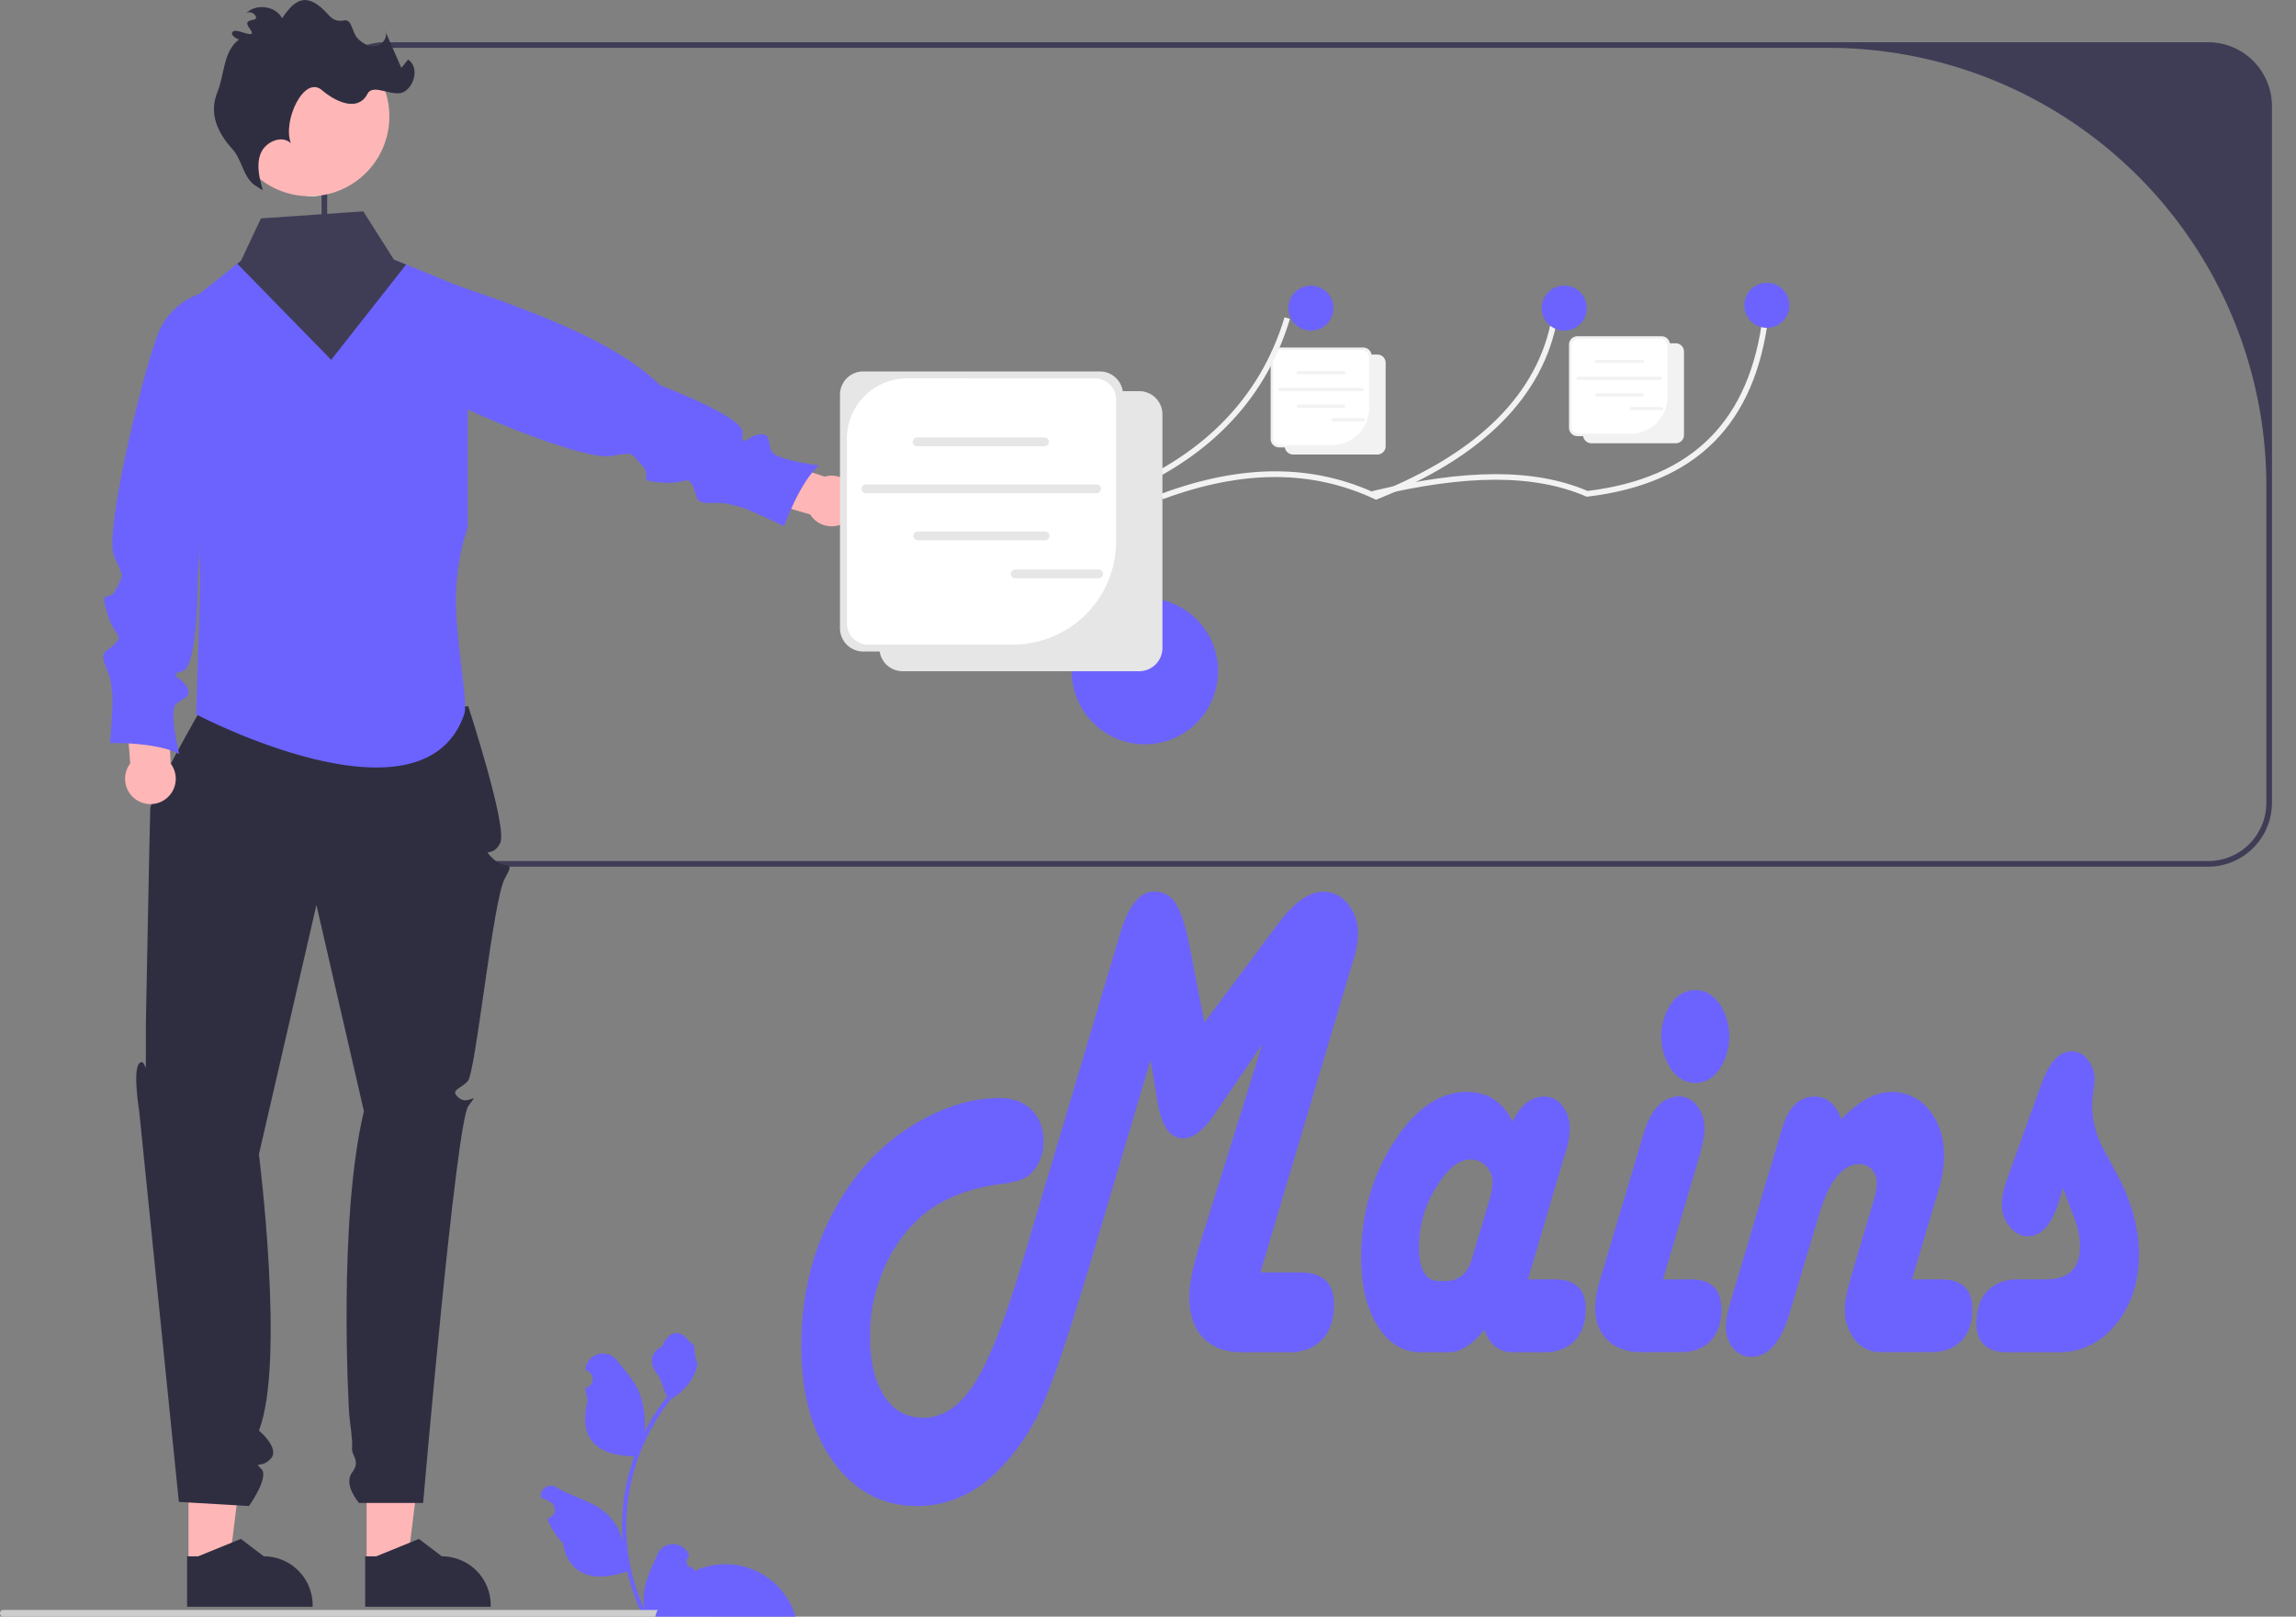 <svg id="Layer_1" data-name="Layer 1" xmlns="http://www.w3.org/2000/svg" viewBox="0 0 815.79 574.51"><rect x="0" y="0" width="815.79" height="574.51" fill="#808080" stroke="none"/><defs><style>.cls-1{fill:#6c63ff;}.cls-2{fill:#3f3d56;}.cls-3{fill:#ffb6b6;}.cls-4{fill:#2f2e41;}.cls-5{fill:#f2f2f2;}.cls-6{fill:#fff;}.cls-7{fill:#e6e6e6;}.cls-8{fill:#ccc;}</style></defs><title>Artboard 1</title><circle class="cls-1" cx="406.79" cy="238.5" r="26"/><path class="cls-2" d="M114.25,37.72V285.34A22.72,22.72,0,0,0,136.94,308H784.56a22.73,22.73,0,0,0,22.69-22.69V37.72A22.72,22.72,0,0,0,784.56,15H136.94A22.7,22.7,0,0,0,114.25,37.72Zm2,0A20.69,20.69,0,0,1,136.94,17H649.57A155.67,155.67,0,0,1,805.25,172.7V285.34A20.69,20.69,0,0,1,784.56,306H136.94a20.69,20.69,0,0,1-20.69-20.69h0Z"/><path class="cls-1" d="M447.84,452.18h14.07q12.09,0,12.08,11.28,0,8.07-4.21,12.58t-11.86,4.52H441.4q-9,0-13.94-5.17t-4.91-14.78q0-6.18,3.65-18.05l22.33-71.49-16.77,24.58q-6,8.91-11.39,8.91-7,0-9.12-13.18l-2.43-14.73-21.21,71.49q-11,36.81-16.69,50.05a79.14,79.14,0,0,1-14.86,23q-13.2,14-30.33,14-18.24,0-29.63-15.73t-11.39-41q0-33.14,17.91-58.31a75.53,75.53,0,0,1,24.07-21.67q14.43-8.25,28.42-8.25,7.13,0,11.38,4.16t4.26,11a15.91,15.91,0,0,1-4.52,11.76q-2.61,2.61-10.08,3.56-17.29,2.13-27.9,10.8a50.76,50.76,0,0,0-13.95,18.88,59.46,59.46,0,0,0-5.17,24.35q0,13.53,5,21.31T328,503.83q10.51,0,18.3-12.29t17.07-43.4l34.51-116q4.51-15.31,12.16-15.31a8.76,8.76,0,0,1,7.69,4.27q2.82,4.28,4.91,15l5.3,27.31,26.08-35q8.6-11.51,16.07-11.51a11.05,11.05,0,0,1,8.82,4.33,15.86,15.86,0,0,1,3.61,10.51,29.81,29.81,0,0,1-1.39,8.55l-2,6.65Z"/><path class="cls-1" d="M542.91,454.67h9.56q10.95,0,10.95,10.45,0,7.25-3.91,11.34t-10.78,4.1H537.61q-7.47,0-10.17-8-6.51,8-12.6,8h-9.91q-9.56,0-15.42-9.33t-5.87-24.4q0-22.8,11.52-40.79t26-18q11.12,0,16.25,10.57,4.34-8.91,11.38-8.9a7.77,7.77,0,0,1,6.39,3.32,13,13,0,0,1,2.56,8.19,28.29,28.29,0,0,1-1.39,8l-1,3.21Zm-31.55.59h2.18q7.13,0,9.47-7.95l6.08-20.55a24.31,24.31,0,0,0,1.22-6.76,7.8,7.8,0,0,0-2.3-5.59,7.44,7.44,0,0,0-5.52-2.37q-6.35,0-12.34,10.09a40.38,40.38,0,0,0-6,20.9Q504.15,455.27,511.36,455.26Z"/><path class="cls-1" d="M590.88,454.67h9.82q10.95,0,10.95,10.57,0,7.25-3.86,11.28t-10.82,4H583.15q-7.65,0-12-4.28t-4.39-11.64a36,36,0,0,1,1.83-10l14.34-48.21,1-3.33q4-13.41,12.87-13.41A7.85,7.85,0,0,1,603,393a12.42,12.42,0,0,1,2.65,8q0,3.79-2.35,11.63Zm11.47-102.83q5,0,8.57,4.8a21.25,21.25,0,0,1,0,23.4q-3.52,4.8-8.57,4.81T593.8,380a21.15,21.15,0,0,1,0-23.4Q597.31,351.84,602.35,351.84Z"/><path class="cls-1" d="M679.35,454.67h10.43q11,0,11,10.57,0,7.25-3.91,11.28t-10.78,4H668a11.09,11.09,0,0,1-8.91-4.4,16.84,16.84,0,0,1-3.61-11q0-4,2.44-12.11l7.65-25.89a27.28,27.28,0,0,0,1.3-6.53,6.77,6.77,0,0,0-1.7-4.87,5.81,5.81,0,0,0-4.56-2q-9,0-14.42,18.41L635.9,466.54q-4.6,15.68-13.73,15.68a8,8,0,0,1-6.34-3.09,11.37,11.37,0,0,1-2.61-7.6,28.23,28.23,0,0,1,1.39-7.95l.95-3.21,17.56-59.14q3.39-11.5,11.56-11.51,6.69,0,9.56,8.07,9.3-9.74,17.73-9.74a16.73,16.73,0,0,1,13.47,6.42q5.29,6.4,5.3,16.26a43.16,43.16,0,0,1-1.91,12Z"/><path class="cls-1" d="M733,422.13l-1.65,5.47q-3.83,11.75-10.86,11.75c-2.38,0-4.5-1.13-6.39-3.38a11.81,11.81,0,0,1-2.82-7.78q0-4.15,2.52-11l11.56-32.07q4.26-11.5,10.6-11.51a7.27,7.27,0,0,1,5.82,3,11.15,11.15,0,0,1,2.44,7.19,42.48,42.48,0,0,1-.53,4.63,35.66,35.66,0,0,0-.34,4.63,33.06,33.06,0,0,0,4.08,15.32l5,9.38q7.56,14.37,7.56,27.79,0,15-8.17,25t-20.34,10H713.25q-11,0-11-10.45,0-7.25,3.91-11.34t10.78-4.1H727q12.07,0,12.08-12a29.86,29.86,0,0,0-2.26-10.33Z"/><polygon class="cls-3" points="130.26 555.88 144.77 555.88 151.67 499.92 130.26 499.93 130.26 555.88"/><path class="cls-4" d="M129.75,571h44.61v-.56A17.37,17.37,0,0,0,157,553.08h0l-8.15-6.18-15.21,6.19h-3.89Z"/><polygon class="cls-3" points="66.98 555.88 81.49 555.88 88.39 499.92 66.98 499.93 66.98 555.88"/><path class="cls-4" d="M66.47,571h44.61v-.56a17.38,17.38,0,0,0-17.36-17.37h0l-8.14-6.18-15.21,6.19H66.47Z"/><path class="cls-4" d="M166.38,251s14,42.87,11.38,48.51-7,1.25-2.57,5.65,8.23-.28,4.11,7.18S169,381.25,166.21,384.22s-6.52,3.06-3.17,5.95,7.75-3,3.36,2.89-16.06,141.06-16.06,141.06H127.55s-5.67-6.54-2.46-10.8-.28-5.9,0-8.74-.79-9-1-11.77-4-69.41,5.21-107.9l-16.87-73.28L92,410.2s9.4,74.29,0,98.17c0,0,7.58,6.31,4.22,10s-6.29.72-3.36,3.65-4.4,13.19-4.4,13.19l-24.91-1.47L49.46,394.91s-2.38-14.47,0-17,2.37,6.31,2.37-2.49V363.75s1.38-72.09,1.56-76.34,17.77-35,17.77-35Z"/><path class="cls-1" d="M166.17,102.93v84.53A81.36,81.36,0,0,0,162,212.84c.09,14.37,3.25,30.93,3.24,38.17a9.14,9.14,0,0,1-.31,2.85c-14,40.55-88,3.7-94.75.25l-.49-.25,1.46-45.42-.25-13.06-1.73-89.59,1.55-1.24L84.3,93.72l1.33-1.06,4.08,6,36.37-2.5L140,92.27,144.29,94,163.81,102Z"/><path class="cls-3" d="M292.93,169.36l-25.49-8.43-6.84,13.89,27.26,8a9,9,0,1,0,5.07-13.41Z"/><path class="cls-1" d="M141.48,94.71l-.1.42c-2,8-4.54,30.73.91,36.87,7,7.9,63.52,32,74.75,30.06,8.71-1.53,6.91-1,11.08,3.32s-2.75,5.35,6.55,6.1,9.48-2.8,11.47,1.15.22,6.33,6.54,6.11,7.91,1,10.09,1.35S278.61,187,278.61,187s5.48-15.64,12.38-21.59c0,0-15.83-1.92-17-5.28s-.22-6.33-4.37-5.72-6.31,5.16-5.74-.57-29.31-16.9-29.31-16.9C216.51,119.13,179.45,106.79,141.48,94.71Z"/><path class="cls-3" d="M60.62,271.25l-1.16-26.82L44.05,243l2.23,28.32a9,9,0,1,0,14.34,0Z"/><path class="cls-1" d="M76.73,103.18l-.43,0a24.9,24.9,0,0,0-19.13,13.16c-4.9,9.34-20.43,72.63-16.63,81.31,3.55,8.1,3.4,6.11.82,11.54s-6-.67-3.38,8.29,6,7.87,3,11.13-5.84,2.45-3.39,8.28,1.91,7.74,2.32,9.91-.81,17.25-.81,17.25,16.57-.42,24.58,3.92c0,0-3.81-15.48-1.1-17.79s5.84-2.45,3.8-6.11-7.06-4.07-1.5-5.57,5.41-33.4,5.41-33.4Z"/><path class="cls-3" d="M116.44,69c-.65.15-1.3.28-2,.38a26.85,26.85,0,0,1-6,.31,28.37,28.37,0,1,1,29-35.44c.06.23.12.45.17.68A28.37,28.37,0,0,1,116.44,69Z"/><path class="cls-4" d="M90.26,65.65c-3.94-3.09-4.33-9-7.69-12.68-5.63-6.2-8.28-12.88-5.33-20.23,2.61-6.5,2.05-14.49,7.67-18.68-2.76-1-3.41-3.07-1-3.11,1.64,0,7.76,3.11,4.81-.79s2.63-2.37,2.27-4S88.28,3.7,87.24,5c3.33-3.9,10.6-3.07,13,1.49,3.32-5,6.84-8.4,11.92-5.24s4.92,6.93,10.28,6c2.52-.44,2.76,4.33,4.48,6.22s4.24,3.35,6.76,2.88,4.43-3.61,3-5.74l5.93,13.51L145,21.17c3.8,2.47,2.55,8.92-1.27,11.36s-11.1-3.19-13.17.83c-3.27,6.35-10.93,3.14-16.2-1.34-6.38-5.44-14.08,11.1-11,18.9-3.19-3.13-9.09-.53-10.74,3.62s-.44,8.83.78,13.13Z"/><path class="cls-5" d="M484.42,159h-30a3,3,0,0,1-2.94-2.94V126.44a3,3,0,0,1,2.94-2.94h30a3,3,0,0,1,2.94,2.94v29.65A3,3,0,0,1,484.42,159Z"/><path class="cls-5" d="M489.42,161.53h-30a3,3,0,0,1-2.94-2.94V128.94A2.94,2.94,0,0,1,459.4,126h30a2.93,2.93,0,0,1,2.93,2.94v29.65A2.94,2.94,0,0,1,489.42,161.53Z"/><path class="cls-6" d="M455,124.38a2.68,2.68,0,0,0-2.69,2.69v28.39a2.68,2.68,0,0,0,2.69,2.69h18.36a13.09,13.09,0,0,0,13.09-13.09h0v-18a2.68,2.68,0,0,0-2.69-2.69Z"/><path class="cls-5" d="M477.45,133H461.31a.56.56,0,1,1,0-1.11h16.14a.56.56,0,1,1,0,1.11Z"/><path class="cls-5" d="M477.45,144.9H461.31a.56.56,0,1,1,0-1.12h16.14a.56.56,0,0,1,0,1.12Z"/><path class="cls-5" d="M484,139H454.75a.56.56,0,1,1,0-1.12H484a.56.56,0,1,1,0,1.12Z"/><path class="cls-5" d="M484.3,149.74H473.74a.56.56,0,1,1,0-1.11H484.3a.56.56,0,1,1,0,1.11Z"/><path class="cls-5" d="M393.89,177.59l-.39-.19c-22.78-11.26-47.42-11.25-75.33,0l-.75-1.86c28.31-11.44,53.36-11.49,76.57-.16,32.67-12.43,53.67-33.5,62.42-62.62l1.92.57c-9,29.88-30.53,51.43-64,64.08Z"/><path class="cls-5" d="M488.91,177.59l-.39-.18c-22.39-10.51-47-10.5-75.38,0l-.7-1.88c28.7-10.66,53.74-10.71,76.53-.15,36.58-14.61,57.57-35.64,62.41-62.51l2,.35c-5,27.7-26.54,49.29-64,64.18Z"/><path class="cls-5" d="M563.8,176.52l-.25-.1c-18.45-7.93-42.45-7.91-75.52.05l-.47-1.94c33.37-8,57.7-8.06,76.53-.06,37.38-4.57,57.76-25,62.29-62.52l2,.25c-4.67,38.63-25.7,59.66-64.3,64.29Z"/><circle class="cls-1" cx="465.79" cy="109.5" r="8"/><circle class="cls-1" cx="555.79" cy="109.5" r="8"/><circle class="cls-1" cx="627.79" cy="108.5" r="8"/><path class="cls-7" d="M404.79,238.53h-84.1a8.25,8.25,0,0,1-8.23-8.23V147.23a8.25,8.25,0,0,1,8.23-8.23h84.1a8.25,8.25,0,0,1,8.23,8.23V230.3A8.25,8.25,0,0,1,404.79,238.53Z"/><path class="cls-7" d="M390.79,231.53h-84.1a8.25,8.25,0,0,1-8.23-8.23V140.23a8.25,8.25,0,0,1,8.23-8.23h84.1a8.25,8.25,0,0,1,8.23,8.23V223.3A8.25,8.25,0,0,1,390.79,231.53Z"/><path class="cls-6" d="M322.35,134.45a21.43,21.43,0,0,0-21.43,21.44h0v65.64a7.53,7.53,0,0,0,7.54,7.54h51.42a36.68,36.68,0,0,0,36.68-36.68V142a7.54,7.54,0,0,0-7.54-7.54Z"/><path class="cls-7" d="M371.26,158.59H326a1.57,1.57,0,1,1,0-3.13h45.23a1.57,1.57,0,0,1,0,3.13Z"/><path class="cls-7" d="M371.26,192H326a1.57,1.57,0,0,1,0-3.13h45.22a1.57,1.57,0,1,1,0,3.13Z"/><path class="cls-7" d="M389.62,175.28H307.68a1.56,1.56,0,1,1,0-3.12h81.95a1.56,1.56,0,1,1,0,3.12Z"/><path class="cls-7" d="M390.46,205.52h-29.6a1.57,1.57,0,1,1,0-3.13h29.61a1.57,1.57,0,0,1,0,3.13Z"/><path class="cls-5" d="M590.42,155h-30a3,3,0,0,1-2.94-2.94V122.44a3,3,0,0,1,2.94-2.94h30a3,3,0,0,1,2.94,2.94v29.65A3,3,0,0,1,590.42,155Z"/><path class="cls-5" d="M595.42,157.53h-30a3,3,0,0,1-2.94-2.94V124.94A2.94,2.94,0,0,1,565.4,122h30a2.93,2.93,0,0,1,2.93,2.94v29.65A2.94,2.94,0,0,1,595.42,157.53Z"/><path class="cls-6" d="M561,120.38a2.68,2.68,0,0,0-2.69,2.69v28.39a2.68,2.68,0,0,0,2.69,2.69h18.36a13.09,13.09,0,0,0,13.09-13.09h0v-18a2.68,2.68,0,0,0-2.69-2.69Z"/><path class="cls-5" d="M583.45,129H567.31a.56.56,0,1,1,0-1.11h16.14a.56.56,0,1,1,0,1.11Z"/><path class="cls-5" d="M583.45,140.9H567.31a.56.56,0,0,1,0-1.12h16.14a.56.56,0,1,1,0,1.12Z"/><path class="cls-5" d="M590,135H560.75a.56.56,0,0,1,0-1.12H590a.56.56,0,0,1,0,1.12Z"/><path class="cls-5" d="M590.3,145.74H579.74a.56.56,0,1,1,0-1.11H590.3a.56.56,0,1,1,0,1.11Z"/><path class="cls-1" d="M246.31,557.18a2.28,2.28,0,0,1-2.37-2.17,2.25,2.25,0,0,1,.73-1.77l.15-.62-.06-.14a6.09,6.09,0,0,0-11.24,0c-1.84,4.43-4.18,8.86-4.76,13.54a18.2,18.2,0,0,0,.32,6.2,72.32,72.32,0,0,1-6.58-30,69.69,69.69,0,0,1,.44-7.78c.23-2.12.57-4.22,1-6.31a73.16,73.16,0,0,1,14.5-31,19.47,19.47,0,0,0,8.09-8.4,14.52,14.52,0,0,0,1.35-4.05c-.39.05-1.48-5.95-1.18-6.32-.55-.83-1.54-1.25-2.14-2.06-3-4-7.09-3.34-9.23,2.16-4.58,2.31-4.63,6.15-1.82,9.83,1.79,2.35,2,5.53,3.61,8-.16.21-.33.41-.49.61a73.4,73.4,0,0,0-7.69,12.17,30.6,30.6,0,0,0-1.82-14.21c-1.75-4.22-5-7.77-7.91-11.41A6.28,6.28,0,0,0,208,486.6s0,.11,0,.16c.43.24.84.5,1.26.77a3.08,3.08,0,0,1,.84,4.27,3,3,0,0,1-2.09,1.33H208a29.47,29.47,0,0,0,.81,4.58c-3.7,14.32,4.29,19.53,15.7,19.77l.75.38a74.59,74.59,0,0,0-4,19,70.1,70.1,0,0,0,.05,11.5l0-.14a18.88,18.88,0,0,0-6.43-10.87c-4.94-4.06-11.93-5.56-17.27-8.82a3.53,3.53,0,0,0-4.88,1.06,3.57,3.57,0,0,0-.53,2.38l0,.14a18.34,18.34,0,0,1,2.32,1.12c.43.24.85.49,1.26.76a3.09,3.09,0,0,1-1.24,5.61h-.06l-.13,0a30.83,30.83,0,0,0,5.64,8.83c2.31,12.49,12.25,13.68,22.89,10h0a75.06,75.06,0,0,0,5.05,14.72h18l.18-.6a20.88,20.88,0,0,1-5-.3l4-4.93.09-.1,2-2.51h0a29.73,29.73,0,0,0-.88-7.64Z"/><path class="cls-8" d="M0,573.32a1.19,1.19,0,0,0,1.18,1.19h253.3a1.19,1.19,0,0,0,0-2.38H1.19A1.18,1.18,0,0,0,0,573.31Z"/><path class="cls-5" d="M108.48,69.69l6-.31A26.85,26.85,0,0,1,108.48,69.69Z"/><polygon class="cls-2" points="144.29 94.03 143.3 95.29 140.64 98.67 117.67 127.88 84.3 93.72 85.63 92.66 92.71 77.61 129.08 75.11 139.96 92.27 144.29 94.03"/><circle class="cls-1" cx="257.74" cy="581.88" r="26"/></svg>